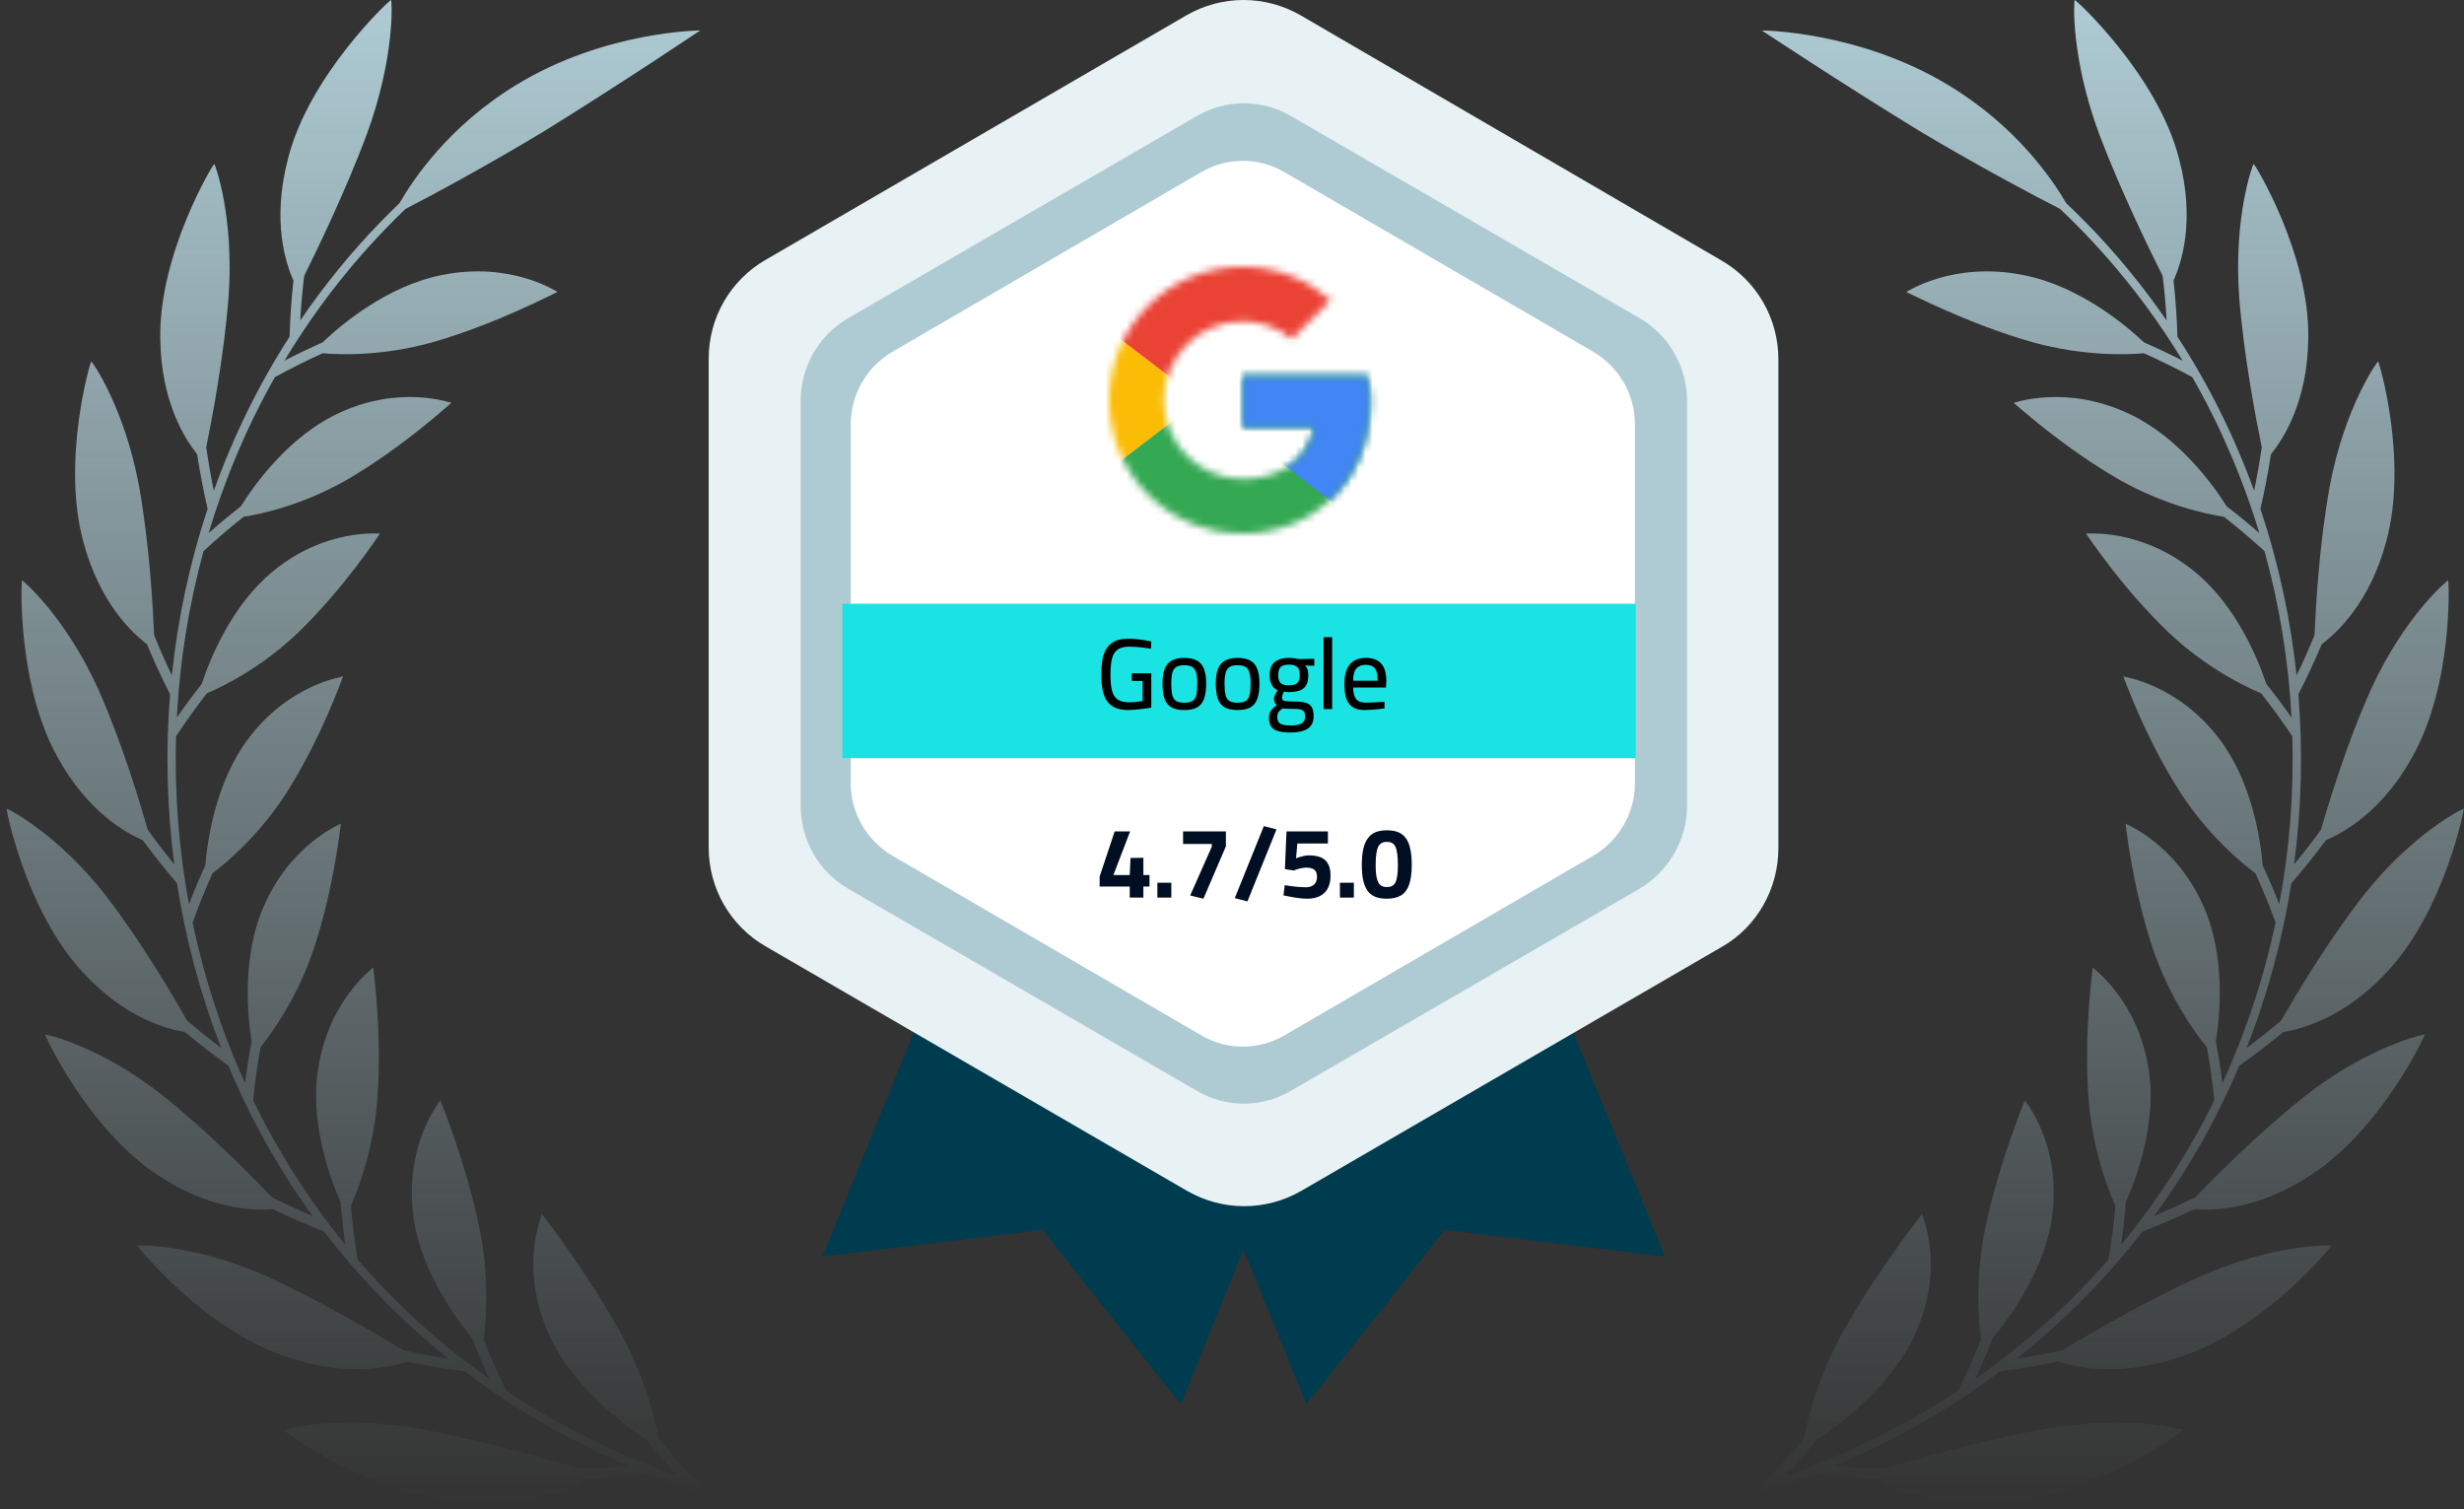 <svg width="351" height="215" viewBox="0 0 351 215" fill="none" xmlns="http://www.w3.org/2000/svg">
<rect x="0" y="0" width="351" height="215" fill="#333333" stroke="none"/>
<path d="M93.821 204.936C93.374 202.317 91.902 196.177 88.17 189.424C83.231 180.607 77.33 173.164 77.207 172.946C77.21 173.164 73.933 180.185 78.019 189.664C81.102 197.055 88.642 202.857 92.138 205.178C93.5 206.894 94.953 208.594 96.502 210.273C87.529 207.052 79.397 202.935 72.113 198.081C70.904 195.653 69.829 193.222 68.885 190.794C69.26 188.221 69.756 182.097 68.29 174.867C66.314 165.391 62.769 156.922 62.724 156.721C62.667 156.911 57.694 162.844 58.831 172.785C59.638 180.505 64.799 187.668 67.287 190.644C68.013 192.57 68.818 194.498 69.708 196.427C62.614 191.412 56.361 185.688 50.956 179.419C50.517 176.838 50.195 174.281 49.98 171.756C51.05 169.398 53.214 163.696 53.769 156.468C54.455 146.901 53.147 137.865 53.174 137.806C53.267 137.833 46.838 142.329 45.316 152.257C44.096 159.823 47.005 167.835 48.522 171.243C48.672 173.244 48.889 175.264 49.176 177.3C43.959 170.91 39.589 163.999 36.06 156.731C36.315 154.164 36.666 151.641 37.109 149.173C38.739 147.169 42.273 142.233 44.608 135.426C47.648 126.41 48.517 117.369 48.554 117.315C48.635 117.361 41.35 120.152 37.473 129.343C34.473 136.332 35.248 144.701 35.843 148.33C35.476 150.282 35.165 152.27 34.913 154.287C31.575 146.944 29.082 139.265 27.435 131.419C28.304 129.007 29.253 126.665 30.272 124.393C32.334 122.856 36.94 118.951 40.809 112.94C45.881 104.965 48.82 96.392 48.873 96.349C48.94 96.41 41.216 97.351 35.31 105.314C30.773 111.358 29.54 119.622 29.25 123.27C28.427 125.067 27.647 126.907 26.918 128.789C25.459 120.909 24.846 112.883 25.079 104.879C26.486 102.755 27.953 100.713 29.473 98.758C31.832 97.77 37.216 95.103 42.374 90.203C49.155 83.685 54.061 76.032 54.128 76.003C54.182 76.078 46.439 75.116 38.822 81.436C32.993 86.22 29.872 93.948 28.741 97.418C27.524 98.96 26.339 100.558 25.189 102.204C25.61 94.208 26.878 86.255 28.988 78.511C30.854 76.784 32.763 75.154 34.704 73.615C37.229 73.228 43.093 71.942 49.297 68.41C57.463 63.696 64.23 57.389 64.311 57.376C64.351 57.462 57.008 54.642 48.005 58.971C41.128 62.235 36.237 69.019 34.31 72.13C32.76 73.338 31.229 74.603 29.722 75.93C32.023 68.238 35.17 60.776 39.16 53.718C41.409 52.485 43.68 51.351 45.964 50.317C48.525 50.554 54.568 50.72 61.579 48.765C70.81 46.127 79.333 41.572 79.427 41.58C79.454 41.674 72.928 37.132 62.86 39.197C55.176 40.734 48.64 46.194 45.959 48.77C44.136 49.576 42.323 50.443 40.524 51.373C43.704 46.073 47.372 41.016 51.528 36.275C51.592 36.203 51.656 36.13 51.721 36.058C52.05 35.684 52.383 35.313 52.718 34.943C52.774 34.881 52.831 34.819 52.889 34.758C53.241 34.371 53.597 33.987 53.954 33.605C53.957 33.603 53.957 33.603 53.959 33.6C54.353 33.181 54.753 32.765 55.155 32.348C56.005 31.473 56.874 30.61 57.761 29.762C61.12 28.027 68.879 23.898 77.566 18.658C88.982 11.583 99.658 4.398 99.739 4.345C99.902 4.329 86.153 4.366 73.491 12.129C63.938 17.949 58.839 25.574 56.914 28.934C56.026 29.786 55.158 30.648 54.305 31.524C54.302 31.524 54.302 31.521 54.3 31.521C50.002 35.939 46.16 40.675 42.771 45.654C42.886 43.559 43.069 41.44 43.329 39.305C45.109 35.708 49.088 27.54 52.214 19.235C56.313 8.121 55.833 0.02 55.707 0.002C55.635 -0.149 44.002 10.697 41.02 22.631C38.701 31.491 40.707 37.521 41.801 39.976C41.506 42.668 41.323 45.327 41.251 47.951C36.798 54.881 33.2 62.256 30.457 69.908C30.039 67.873 29.677 65.802 29.379 63.699C30.165 59.836 31.859 51.08 32.551 42.45C33.401 30.917 30.634 23.356 30.521 23.361C30.436 23.23 22.567 36.208 22.835 48.308C22.95 57.317 26.411 62.616 28.084 64.706C28.486 67.351 28.985 69.943 29.572 72.476C27.02 80.188 25.323 88.154 24.478 96.206C23.591 94.345 22.746 92.435 21.953 90.48C21.786 86.569 21.317 77.725 19.816 69.283C17.738 58.02 13.102 51.459 13.003 51.491C12.904 51.378 8.697 65.662 11.891 77.244C14.202 85.882 18.821 90.155 20.936 91.767C21.958 94.219 23.057 96.599 24.226 98.906C23.572 106.974 23.776 115.11 24.832 123.138C23.535 121.546 22.272 119.896 21.044 118.193C19.971 114.439 17.456 105.978 14.003 98.189C9.317 87.816 3.228 82.626 3.142 82.677C3.03 82.589 2.378 97.372 8.177 107.815C12.44 115.62 17.92 118.642 20.352 119.69C21.915 121.822 23.537 123.866 25.21 125.822C26.457 133.823 28.559 141.701 31.513 149.281C29.87 148.042 28.248 146.742 26.65 145.378C24.717 141.977 20.274 134.344 15.113 127.618C8.15 118.68 1.03 115.14 0.957 115.209C0.831 115.148 3.63 129.646 11.711 138.405C17.684 144.964 23.73 146.576 26.341 147.006C28.368 148.703 30.436 150.304 32.532 151.805C35.68 159.318 39.68 166.513 44.535 173.22C42.608 172.406 40.688 171.525 38.782 170.58C36.031 167.719 29.784 161.33 23.156 156.022C14.236 148.99 6.499 147.285 6.443 147.368C6.303 147.336 12.448 160.792 22.486 167.394C29.929 172.355 36.24 172.465 38.9 172.251C41.313 173.422 43.744 174.485 46.19 175.447C51.235 182.044 57.136 188.133 63.893 193.545C61.742 193.212 59.587 192.811 57.434 192.344C53.911 190.201 45.978 185.447 38.125 181.858C27.567 177.136 19.636 177.354 19.593 177.448C19.441 177.448 28.827 189.126 40.5 193.169C49.168 196.231 55.453 194.81 58.026 193.956C60.748 194.52 63.466 194.976 66.182 195.331C73.129 200.59 80.928 205.148 89.583 208.838C87.272 209.029 84.947 209.155 82.609 209.214C78.36 207.957 68.858 205.202 60.024 203.574C48.155 201.492 40.444 203.63 40.414 203.732C40.248 203.77 52.772 212.956 65.759 214.111C75.41 215.027 81.371 212.115 83.727 210.654C86.676 210.552 89.607 210.345 92.51 210.039C94.752 210.925 97.044 211.755 99.395 212.524C99.519 212.148 99.639 211.771 99.763 211.395C99.685 211.371 99.607 211.342 99.529 211.318C97.481 209.223 95.578 207.093 93.821 204.936Z" fill="url(#paint0_linear_4420_14716)"/>
<path d="M328.484 156.024C321.776 161.332 315.455 167.719 312.671 170.582C310.742 171.528 308.799 172.409 306.848 173.222C311.762 166.513 315.813 159.32 318.995 151.807C321.117 150.306 323.209 148.705 325.26 147.007C327.903 146.578 334.021 144.966 340.066 138.407C348.244 129.648 351.077 115.149 350.949 115.211C350.876 115.144 343.669 118.681 336.623 127.62C331.4 134.346 326.904 141.979 324.948 145.38C323.331 146.744 321.69 148.044 320.026 149.282C323.016 141.703 325.144 133.825 326.405 125.823C328.098 123.868 329.737 121.824 331.322 119.691C333.78 118.644 339.328 115.622 343.642 107.816C349.511 97.373 348.852 82.59 348.738 82.678C348.651 82.627 342.489 87.817 337.752 98.19C334.257 105.979 331.712 114.44 330.627 118.195C329.384 119.898 328.106 121.547 326.793 123.14C327.862 115.111 328.066 106.976 327.406 98.907C328.589 96.602 329.702 94.223 330.735 91.768C332.879 90.156 337.554 85.885 339.89 77.245C343.121 65.663 338.864 51.379 338.764 51.492C338.664 51.462 333.972 58.021 331.87 69.284C330.35 77.725 329.875 86.57 329.707 90.481C328.904 92.436 328.049 94.346 327.151 96.208C326.297 88.155 324.579 80.189 321.996 72.477C322.59 69.944 323.095 67.352 323.502 64.707C325.192 62.617 328.695 57.318 328.815 48.309C329.086 36.206 321.123 23.227 321.036 23.361C320.922 23.353 318.122 30.917 318.982 42.451C319.685 51.083 321.399 59.837 322.192 63.699C321.888 65.802 321.524 67.873 321.101 69.909C318.325 62.257 314.684 54.881 310.177 47.952C310.104 45.327 309.92 42.668 309.621 39.977C310.725 37.522 312.758 31.489 310.411 22.631C307.394 10.697 295.618 -0.149 295.548 0.002C295.42 0.02 294.935 8.121 299.083 19.236C302.249 27.538 306.273 35.709 308.075 39.305C308.335 41.441 308.522 43.56 308.639 45.655C305.209 40.672 301.324 35.937 296.972 31.521C296.969 31.521 296.969 31.524 296.967 31.524C296.104 30.648 295.225 29.786 294.327 28.935C292.379 25.575 287.218 17.947 277.551 12.129C264.739 4.369 250.826 4.329 250.988 4.345C251.07 4.398 261.874 11.583 273.427 18.658C282.218 23.896 290.07 28.027 293.469 29.762C294.367 30.611 295.247 31.473 296.107 32.349C296.514 32.762 296.918 33.179 297.317 33.6C297.319 33.603 297.319 33.603 297.322 33.606C297.686 33.987 298.044 34.371 298.399 34.758C298.456 34.82 298.513 34.882 298.573 34.943C298.912 35.314 299.249 35.685 299.582 36.058C299.647 36.13 299.712 36.203 299.778 36.276C303.983 41.016 307.698 46.074 310.913 51.373C309.089 50.444 307.255 49.574 305.413 48.771C302.7 46.195 296.085 40.734 288.309 39.198C278.123 37.132 271.517 41.674 271.544 41.58C271.639 41.575 280.264 46.13 289.606 48.765C296.701 50.718 302.816 50.554 305.408 50.318C307.722 51.352 310.017 52.485 312.294 53.718C316.334 60.78 319.516 68.239 321.844 75.931C320.319 74.604 318.773 73.339 317.202 72.131C315.251 69.02 310.305 62.238 303.343 58.972C294.232 54.642 286.8 57.462 286.841 57.377C286.922 57.39 293.771 63.697 302.035 68.41C308.316 71.943 314.247 73.229 316.803 73.616C318.767 75.152 320.699 76.785 322.588 78.512C324.726 86.253 326.006 94.207 326.432 102.205C325.268 100.556 324.069 98.961 322.837 97.419C321.692 93.949 318.534 86.221 312.636 81.438C304.927 75.117 297.092 76.079 297.146 76.004C297.214 76.033 302.179 83.686 309.041 90.204C314.261 95.106 319.709 97.773 322.097 98.759C323.635 100.715 325.119 102.759 326.544 104.881C326.78 112.885 326.158 120.91 324.682 128.791C323.942 126.908 323.155 125.068 322.322 123.271C322.026 119.624 320.781 111.362 316.19 105.316C310.213 97.352 302.396 96.412 302.464 96.35C302.518 96.393 305.492 104.967 310.625 112.941C314.54 118.952 319.202 122.858 321.288 124.394C322.319 126.667 323.28 129.011 324.159 131.421C322.493 139.266 319.969 146.946 316.591 154.289C316.336 152.272 316.022 150.284 315.65 148.332C316.25 144.703 317.034 136.333 314 129.344C310.077 120.153 302.705 117.362 302.787 117.317C302.827 117.37 303.706 126.411 306.78 135.428C309.144 142.232 312.717 147.171 314.369 149.175C314.817 151.643 315.172 154.165 315.43 156.733C311.862 164.001 307.437 170.912 302.157 177.302C302.447 175.266 302.667 173.247 302.819 171.246C304.358 167.837 307.299 159.825 306.064 152.258C304.523 142.331 298.017 137.835 298.112 137.808C298.136 137.867 296.815 146.905 297.509 156.47C298.074 163.698 300.261 169.398 301.343 171.759C301.129 174.283 300.8 176.84 300.356 179.422C294.886 185.691 288.561 191.417 281.379 196.429C282.277 194.501 283.094 192.572 283.827 190.646C286.344 187.67 291.567 180.504 292.384 172.787C293.534 162.847 288.501 156.913 288.444 156.723C288.396 156.924 284.809 165.396 282.812 174.869C281.33 182.1 281.83 188.224 282.209 190.797C281.252 193.225 280.166 195.656 278.943 198.084C271.571 202.937 263.344 207.055 254.261 210.275C255.826 208.597 257.297 206.896 258.678 205.18C262.218 202.859 269.848 197.058 272.966 189.666C277.098 180.187 273.785 173.166 273.788 172.948C273.663 173.166 267.691 180.609 262.693 189.427C258.919 196.182 257.427 202.32 256.974 204.938C255.197 207.095 253.27 209.228 251.189 211.32C251.11 211.347 251.032 211.374 250.953 211.398C250.967 211.438 250.98 211.479 250.994 211.516C251.105 211.852 251.216 212.188 251.328 212.524C253.707 211.755 256.027 210.923 258.295 210.039C261.234 210.345 264.199 210.552 267.186 210.654C269.574 212.115 275.605 215.027 285.37 214.111C298.513 212.956 311.187 203.767 311.018 203.732C310.989 203.63 303.185 201.492 291.174 203.574C282.234 205.199 272.618 207.957 268.318 209.214C265.952 209.155 263.599 209.029 261.261 208.838C270.019 205.148 277.912 200.587 284.942 195.331C287.687 194.976 290.441 194.519 293.195 193.955C295.803 194.81 302.163 196.23 310.932 193.168C322.745 189.126 332.247 177.447 332.089 177.447C332.046 177.353 324.018 177.136 313.336 181.858C305.389 185.446 297.36 190.2 293.795 192.344C291.616 192.811 289.438 193.211 287.259 193.544C294.096 188.132 300.068 182.043 305.174 175.446C307.649 174.485 310.11 173.419 312.551 172.25C315.243 172.465 321.633 172.358 329.162 167.394C339.32 160.792 345.539 147.335 345.398 147.367C345.341 147.287 337.513 148.995 328.484 156.024Z" fill="url(#paint1_linear_4420_14716)"/>
<g clip-path="url(#clip0_4420_14716)">
<path d="M208.146 107.91L237.158 179.001L205.796 175.183L190.884 194.001L189.618 195.637L186.094 200.001L157.172 129.001L208.146 107.91Z" fill="#003C4F"/>
<path d="M146.145 107.91L117.133 179.001L148.495 175.183L163.407 194.001L164.673 195.637L168.198 200.001L197.119 129.001L146.145 107.91Z" fill="#003C4F"/>
<path d="M253.334 120.818V51.182C253.334 45.364 250.261 40 245.2 37.091L185.278 2.182C180.217 -0.727 174.071 -0.727 169.009 2.182L109.087 37C104.026 39.909 100.953 45.273 100.953 51.091V120.727C100.953 126.545 104.026 131.909 109.087 134.818L169.1 169.636C174.161 172.545 180.307 172.545 185.368 169.636L245.381 134.818C250.261 132 253.334 126.636 253.334 120.818Z" fill="#E8F1F3"/>
<path d="M240.32 114.821V57.093C240.32 52.275 237.789 47.821 233.632 45.366L183.922 16.548C179.765 14.093 174.613 14.093 170.456 16.548L120.747 45.366C116.589 47.821 114.059 52.275 114.059 57.093V114.821C114.059 119.639 116.589 124.093 120.747 126.548L170.456 155.366C174.613 157.821 179.765 157.821 183.922 155.366L233.632 126.548C237.699 124.093 240.32 119.639 240.32 114.821Z" fill="#AECBD3"/>
<path d="M232.901 111.547V60.456C232.901 56.183 230.642 52.274 226.936 50.092L183.011 24.547C179.306 22.365 174.787 22.365 171.081 24.547L127.156 50.092C123.451 52.274 121.191 56.183 121.191 60.456V111.547C121.191 115.819 123.451 119.728 127.156 121.91L171.081 147.456C174.787 149.637 179.306 149.637 183.011 147.456L226.936 121.91C230.642 119.728 232.901 115.819 232.901 111.547Z" fill="white"/>
<rect x="120" y="86" width="113" height="22" fill="#1AE3E3"/>
<mask id="mask0_4420_14716" style="mask-type:luminance" maskUnits="userSpaceOnUse" x="158" y="38" width="38" height="38">
<path d="M194.76 53.545H177.029V60.886H187.235C186.284 65.55 182.305 68.227 177.029 68.227C170.801 68.227 165.785 63.218 165.785 57C165.785 50.782 170.801 45.773 177.029 45.773C179.71 45.773 182.132 46.723 184.035 48.277L189.571 42.75C186.197 39.814 181.873 38 177.029 38C166.477 38 158 46.464 158 57C158 67.536 166.477 76 177.029 76C186.543 76 195.193 69.091 195.193 57C195.193 55.877 195.02 54.668 194.76 53.545Z" fill="white"/>
</mask>
<g mask="url(#mask0_4420_14716)">
<path d="M156.27 68.228V45.773L170.974 57.001L156.27 68.228Z" fill="#FBBC05"/>
</g>
<mask id="mask1_4420_14716" style="mask-type:luminance" maskUnits="userSpaceOnUse" x="158" y="38" width="38" height="38">
<path d="M194.76 53.545H177.029V60.886H187.235C186.284 65.55 182.305 68.227 177.029 68.227C170.801 68.227 165.785 63.218 165.785 57C165.785 50.782 170.801 45.773 177.029 45.773C179.71 45.773 182.132 46.723 184.035 48.277L189.571 42.75C186.197 39.814 181.873 38 177.029 38C166.477 38 158 46.464 158 57C158 67.536 166.477 76 177.029 76C186.543 76 195.193 69.091 195.193 57C195.193 55.877 195.02 54.668 194.76 53.545Z" fill="white"/>
</mask>
<g mask="url(#mask1_4420_14716)">
<path d="M156.27 45.773L170.974 57.001L177.028 51.733L197.787 48.364V36.273H156.27V45.773Z" fill="#EA4335"/>
</g>
<mask id="mask2_4420_14716" style="mask-type:luminance" maskUnits="userSpaceOnUse" x="158" y="38" width="38" height="38">
<path d="M194.76 53.545H177.029V60.886H187.235C186.284 65.55 182.305 68.227 177.029 68.227C170.801 68.227 165.785 63.218 165.785 57C165.785 50.782 170.801 45.773 177.029 45.773C179.71 45.773 182.132 46.723 184.035 48.277L189.571 42.75C186.197 39.814 181.873 38 177.029 38C166.477 38 158 46.464 158 57C158 67.536 166.477 76 177.029 76C186.543 76 195.193 69.091 195.193 57C195.193 55.877 195.02 54.668 194.76 53.545Z" fill="white"/>
</mask>
<g mask="url(#mask2_4420_14716)">
<path d="M156.27 68.228L182.218 48.364L189.051 49.228L197.787 36.273V77.728H156.27V68.228Z" fill="#34A853"/>
</g>
<mask id="mask3_4420_14716" style="mask-type:luminance" maskUnits="userSpaceOnUse" x="158" y="38" width="38" height="38">
<path d="M194.76 53.545H177.029V60.886H187.235C186.284 65.55 182.305 68.227 177.029 68.227C170.801 68.227 165.785 63.218 165.785 57C165.785 50.782 170.801 45.773 177.029 45.773C179.71 45.773 182.132 46.723 184.035 48.277L189.571 42.75C186.197 39.814 181.873 38 177.029 38C166.477 38 158 46.464 158 57C158 67.536 166.477 76 177.029 76C186.543 76 195.193 69.091 195.193 57C195.193 55.877 195.02 54.668 194.76 53.545Z" fill="white"/>
</mask>
<g mask="url(#mask3_4420_14716)">
<path d="M197.789 77.728L170.975 57.001L167.516 54.41L197.789 45.773V77.728Z" fill="#4285F4"/>
</g>
<path d="M160.932 127.859V126.288H156.646V124.859L158.789 118.431H160.989L158.603 124.645H160.932L161.046 122.217L162.875 122.188V124.645H163.746V126.288H162.875V127.859H160.932ZM164.87 127.859V125.745H166.856V127.859H164.87ZM171.43 128.017L169.544 127.559L172.63 120.588V120.217H168.53V118.431H174.63V120.559L171.43 128.017ZM177.697 128.402L175.897 127.931L180.039 117.674L181.839 118.145L177.697 128.402ZM186.222 128.017C185.86 128.017 185.47 127.988 185.051 127.931C184.632 127.883 184.227 127.821 183.836 127.745C183.446 127.669 183.113 127.602 182.836 127.545L183.008 126.088C183.265 126.126 183.57 126.174 183.922 126.231C184.275 126.278 184.636 126.317 185.008 126.345C185.379 126.374 185.717 126.388 186.022 126.388C186.508 126.388 186.894 126.264 187.179 126.017C187.465 125.759 187.608 125.388 187.608 124.902C187.608 124.569 187.546 124.307 187.422 124.117C187.308 123.926 187.136 123.793 186.908 123.717C186.689 123.631 186.432 123.588 186.136 123.588C185.908 123.588 185.679 123.612 185.451 123.659C185.222 123.697 185.008 123.75 184.808 123.817C184.608 123.874 184.446 123.936 184.322 124.002L183.036 123.802L183.265 118.431H189.165V120.159H184.808L184.622 122.259C184.756 122.202 184.922 122.145 185.122 122.088C185.322 122.021 185.536 121.964 185.765 121.917C186.003 121.869 186.232 121.845 186.451 121.845C187.108 121.845 187.665 121.936 188.122 122.117C188.579 122.297 188.927 122.597 189.165 123.017C189.413 123.436 189.536 124.007 189.536 124.731C189.536 125.483 189.398 126.102 189.122 126.588C188.856 127.064 188.475 127.421 187.979 127.659C187.494 127.897 186.908 128.017 186.222 128.017ZM190.875 127.859V125.745H192.86V127.859H190.875ZM197.563 128.017C196.953 128.017 196.425 127.936 195.977 127.774C195.53 127.602 195.158 127.331 194.863 126.959C194.577 126.578 194.358 126.083 194.206 125.474C194.063 124.864 193.992 124.117 193.992 123.231C193.992 122.317 194.063 121.54 194.206 120.902C194.358 120.264 194.582 119.755 194.877 119.374C195.172 118.983 195.539 118.702 195.977 118.531C196.425 118.359 196.949 118.274 197.549 118.274C198.168 118.274 198.701 118.359 199.149 118.531C199.596 118.702 199.963 118.983 200.249 119.374C200.544 119.755 200.758 120.264 200.892 120.902C201.034 121.531 201.106 122.307 201.106 123.231C201.106 124.402 200.977 125.34 200.72 126.045C200.472 126.74 200.087 127.245 199.563 127.559C199.039 127.864 198.372 128.017 197.563 128.017ZM197.563 126.359C197.83 126.359 198.058 126.317 198.249 126.231C198.449 126.136 198.615 125.974 198.749 125.745C198.882 125.517 198.977 125.197 199.034 124.788C199.101 124.378 199.134 123.859 199.134 123.231C199.134 122.564 199.101 122.017 199.034 121.588C198.977 121.159 198.887 120.826 198.763 120.588C198.639 120.34 198.477 120.169 198.277 120.074C198.077 119.969 197.839 119.917 197.563 119.917C197.287 119.917 197.049 119.969 196.849 120.074C196.649 120.169 196.482 120.336 196.349 120.574C196.225 120.812 196.13 121.15 196.063 121.588C195.996 122.017 195.963 122.569 195.963 123.245C195.963 123.874 195.996 124.393 196.063 124.802C196.139 125.212 196.244 125.531 196.377 125.759C196.511 125.978 196.672 126.136 196.863 126.231C197.063 126.317 197.296 126.359 197.563 126.359Z" fill="#000E23"/>
<path d="M160.758 101.143C159.996 101.143 159.363 101.033 158.858 100.814C158.363 100.586 157.968 100.257 157.673 99.829C157.387 99.4 157.182 98.871 157.058 98.243C156.944 97.614 156.887 96.895 156.887 96.086C156.887 95.257 156.944 94.529 157.058 93.9C157.182 93.262 157.392 92.729 157.687 92.3C157.982 91.862 158.377 91.533 158.873 91.314C159.368 91.095 159.987 90.986 160.73 90.986C161.111 90.986 161.501 91.005 161.901 91.043C162.311 91.081 162.701 91.133 163.073 91.2C163.444 91.257 163.754 91.314 164.001 91.371L163.958 92.4C163.711 92.352 163.401 92.309 163.03 92.271C162.668 92.224 162.296 92.186 161.916 92.157C161.544 92.129 161.201 92.114 160.887 92.114C160.335 92.114 159.882 92.195 159.53 92.357C159.177 92.51 158.901 92.752 158.701 93.086C158.511 93.409 158.377 93.819 158.301 94.314C158.225 94.809 158.187 95.4 158.187 96.086C158.187 96.981 158.254 97.724 158.387 98.314C158.53 98.895 158.792 99.329 159.173 99.614C159.563 99.9 160.125 100.043 160.858 100.043C161.068 100.043 161.287 100.033 161.516 100.014C161.754 99.995 161.987 99.971 162.216 99.943C162.444 99.914 162.63 99.886 162.773 99.857V97H161.23V95.914H164.001V100.8C163.839 100.829 163.62 100.862 163.344 100.9C163.077 100.938 162.787 100.976 162.473 101.014C162.168 101.052 161.863 101.081 161.558 101.1C161.263 101.129 160.996 101.143 160.758 101.143ZM168.704 101.143C167.904 101.143 167.276 101.005 166.819 100.729C166.371 100.452 166.057 100.038 165.876 99.486C165.695 98.924 165.604 98.21 165.604 97.343C165.604 96.524 165.704 95.848 165.904 95.314C166.104 94.771 166.433 94.371 166.89 94.114C167.347 93.848 167.952 93.714 168.704 93.714C169.466 93.714 170.076 93.848 170.533 94.114C170.99 94.371 171.319 94.771 171.519 95.314C171.719 95.848 171.819 96.524 171.819 97.343C171.819 98.21 171.723 98.924 171.533 99.486C171.352 100.038 171.038 100.452 170.59 100.729C170.142 101.005 169.514 101.143 168.704 101.143ZM168.704 100.1C169.238 100.1 169.638 100.01 169.904 99.829C170.171 99.638 170.347 99.338 170.433 98.929C170.519 98.519 170.561 97.99 170.561 97.343C170.561 96.705 170.504 96.195 170.39 95.814C170.285 95.433 170.099 95.162 169.833 95C169.566 94.838 169.19 94.757 168.704 94.757C168.228 94.757 167.852 94.838 167.576 95C167.309 95.162 167.119 95.433 167.004 95.814C166.899 96.195 166.847 96.705 166.847 97.343C166.847 97.99 166.89 98.519 166.976 98.929C167.061 99.338 167.238 99.638 167.504 99.829C167.771 100.01 168.171 100.1 168.704 100.1ZM176.294 101.143C175.494 101.143 174.865 101.005 174.408 100.729C173.96 100.452 173.646 100.038 173.465 99.486C173.284 98.924 173.194 98.21 173.194 97.343C173.194 96.524 173.294 95.848 173.494 95.314C173.694 94.771 174.022 94.371 174.479 94.114C174.936 93.848 175.541 93.714 176.294 93.714C177.055 93.714 177.665 93.848 178.122 94.114C178.579 94.371 178.908 94.771 179.108 95.314C179.308 95.848 179.408 96.524 179.408 97.343C179.408 98.21 179.313 98.924 179.122 99.486C178.941 100.038 178.627 100.452 178.179 100.729C177.732 101.005 177.103 101.143 176.294 101.143ZM176.294 100.1C176.827 100.1 177.227 100.01 177.494 99.829C177.76 99.638 177.936 99.338 178.022 98.929C178.108 98.519 178.151 97.99 178.151 97.343C178.151 96.705 178.094 96.195 177.979 95.814C177.874 95.433 177.689 95.162 177.422 95C177.155 94.838 176.779 94.757 176.294 94.757C175.817 94.757 175.441 94.838 175.165 95C174.898 95.162 174.708 95.433 174.594 95.814C174.489 96.195 174.436 96.705 174.436 97.343C174.436 97.99 174.479 98.519 174.565 98.929C174.651 99.338 174.827 99.638 175.094 99.829C175.36 100.01 175.76 100.1 176.294 100.1ZM183.897 104.343C183.154 104.343 182.554 104.281 182.097 104.157C181.64 104.033 181.302 103.814 181.083 103.5C180.873 103.186 180.769 102.757 180.769 102.214C180.769 101.938 180.811 101.7 180.897 101.5C180.983 101.31 181.107 101.133 181.269 100.971C181.43 100.8 181.635 100.624 181.883 100.443C181.759 100.348 181.659 100.214 181.583 100.043C181.516 99.862 181.483 99.662 181.483 99.443C181.483 99.338 181.54 99.171 181.654 98.943C181.769 98.705 181.878 98.495 181.983 98.314C181.783 98.219 181.597 98.091 181.426 97.929C181.264 97.757 181.13 97.529 181.026 97.243C180.921 96.957 180.869 96.595 180.869 96.157C180.869 95.281 181.116 94.657 181.611 94.286C182.116 93.905 182.773 93.714 183.583 93.714C183.84 93.714 184.111 93.733 184.397 93.771C184.683 93.809 184.907 93.848 185.069 93.886L187.226 93.843V94.829L185.911 94.8C186.045 94.933 186.154 95.109 186.24 95.329C186.326 95.538 186.369 95.814 186.369 96.157C186.369 96.786 186.264 97.276 186.054 97.629C185.845 97.981 185.53 98.229 185.111 98.371C184.702 98.514 184.183 98.586 183.554 98.586C183.488 98.586 183.373 98.581 183.211 98.571C183.059 98.552 182.945 98.538 182.869 98.529C182.821 98.652 182.769 98.8 182.711 98.971C182.654 99.133 182.626 99.243 182.626 99.3C182.626 99.481 182.659 99.619 182.726 99.714C182.792 99.8 182.949 99.857 183.197 99.886C183.445 99.914 183.83 99.929 184.354 99.929C185.03 99.929 185.573 99.986 185.983 100.1C186.392 100.214 186.683 100.424 186.854 100.729C187.035 101.024 187.126 101.457 187.126 102.029C187.126 102.848 186.84 103.438 186.269 103.8C185.707 104.162 184.916 104.343 183.897 104.343ZM183.897 103.343C184.592 103.343 185.102 103.243 185.426 103.043C185.749 102.852 185.911 102.538 185.911 102.1C185.911 101.767 185.854 101.519 185.74 101.357C185.635 101.205 185.459 101.1 185.211 101.043C184.964 100.995 184.63 100.971 184.211 100.971C184.116 100.971 183.992 100.971 183.84 100.971C183.697 100.962 183.545 100.957 183.383 100.957C183.23 100.948 183.088 100.938 182.954 100.929C182.83 100.919 182.745 100.914 182.697 100.914C182.411 101.114 182.216 101.295 182.111 101.457C182.007 101.619 181.954 101.833 181.954 102.1C181.954 102.395 182.007 102.633 182.111 102.814C182.226 102.995 182.426 103.129 182.711 103.214C182.997 103.3 183.392 103.343 183.897 103.343ZM183.583 97.629C184.154 97.629 184.559 97.519 184.797 97.3C185.035 97.071 185.154 96.691 185.154 96.157C185.154 95.624 185.035 95.243 184.797 95.014C184.559 94.786 184.154 94.671 183.583 94.671C183.049 94.671 182.664 94.786 182.426 95.014C182.197 95.243 182.083 95.624 182.083 96.157C182.083 96.691 182.197 97.071 182.426 97.3C182.664 97.519 183.049 97.629 183.583 97.629ZM188.549 101V90.771H189.763V101H188.549ZM194.411 101.143C193.687 101.143 193.115 101.005 192.696 100.729C192.277 100.452 191.973 100.043 191.782 99.5C191.601 98.957 191.511 98.281 191.511 97.471C191.511 96.576 191.635 95.852 191.882 95.3C192.13 94.748 192.477 94.348 192.925 94.1C193.382 93.843 193.925 93.714 194.554 93.714C195.525 93.714 196.254 93.981 196.739 94.514C197.235 95.038 197.482 95.881 197.482 97.043L197.425 97.929H192.754C192.763 98.633 192.896 99.171 193.154 99.543C193.411 99.905 193.877 100.086 194.554 100.086C194.82 100.086 195.115 100.081 195.439 100.071C195.763 100.052 196.082 100.033 196.396 100.014C196.72 99.995 196.992 99.976 197.211 99.957L197.239 100.9C197.011 100.938 196.73 100.976 196.396 101.014C196.063 101.052 195.72 101.081 195.368 101.1C195.025 101.129 194.706 101.143 194.411 101.143ZM192.754 96.971H196.254C196.254 96.133 196.12 95.548 195.854 95.214C195.587 94.871 195.154 94.7 194.554 94.7C193.973 94.7 193.525 94.876 193.211 95.229C192.906 95.581 192.754 96.162 192.754 96.971Z" fill="black"/>
</g>
<defs>
<linearGradient id="paint0_linear_4420_14716" x1="50.358" y1="0" x2="50.358" y2="214.286" gradientUnits="userSpaceOnUse">
<stop stop-color="#AECBD3"/>
<stop offset="1" stop-color="#AECBD3" stop-opacity="0"/>
</linearGradient>
<linearGradient id="paint1_linear_4420_14716" x1="300.953" y1="0" x2="300.953" y2="214.286" gradientUnits="userSpaceOnUse">
<stop stop-color="#AECBD3"/>
<stop offset="1" stop-color="#AECBD3" stop-opacity="0"/>
</linearGradient>
<clipPath id="clip0_4420_14716">
<rect width="152.381" height="200" fill="white" transform="translate(100.953)"/>
</clipPath>
</defs>
</svg>
